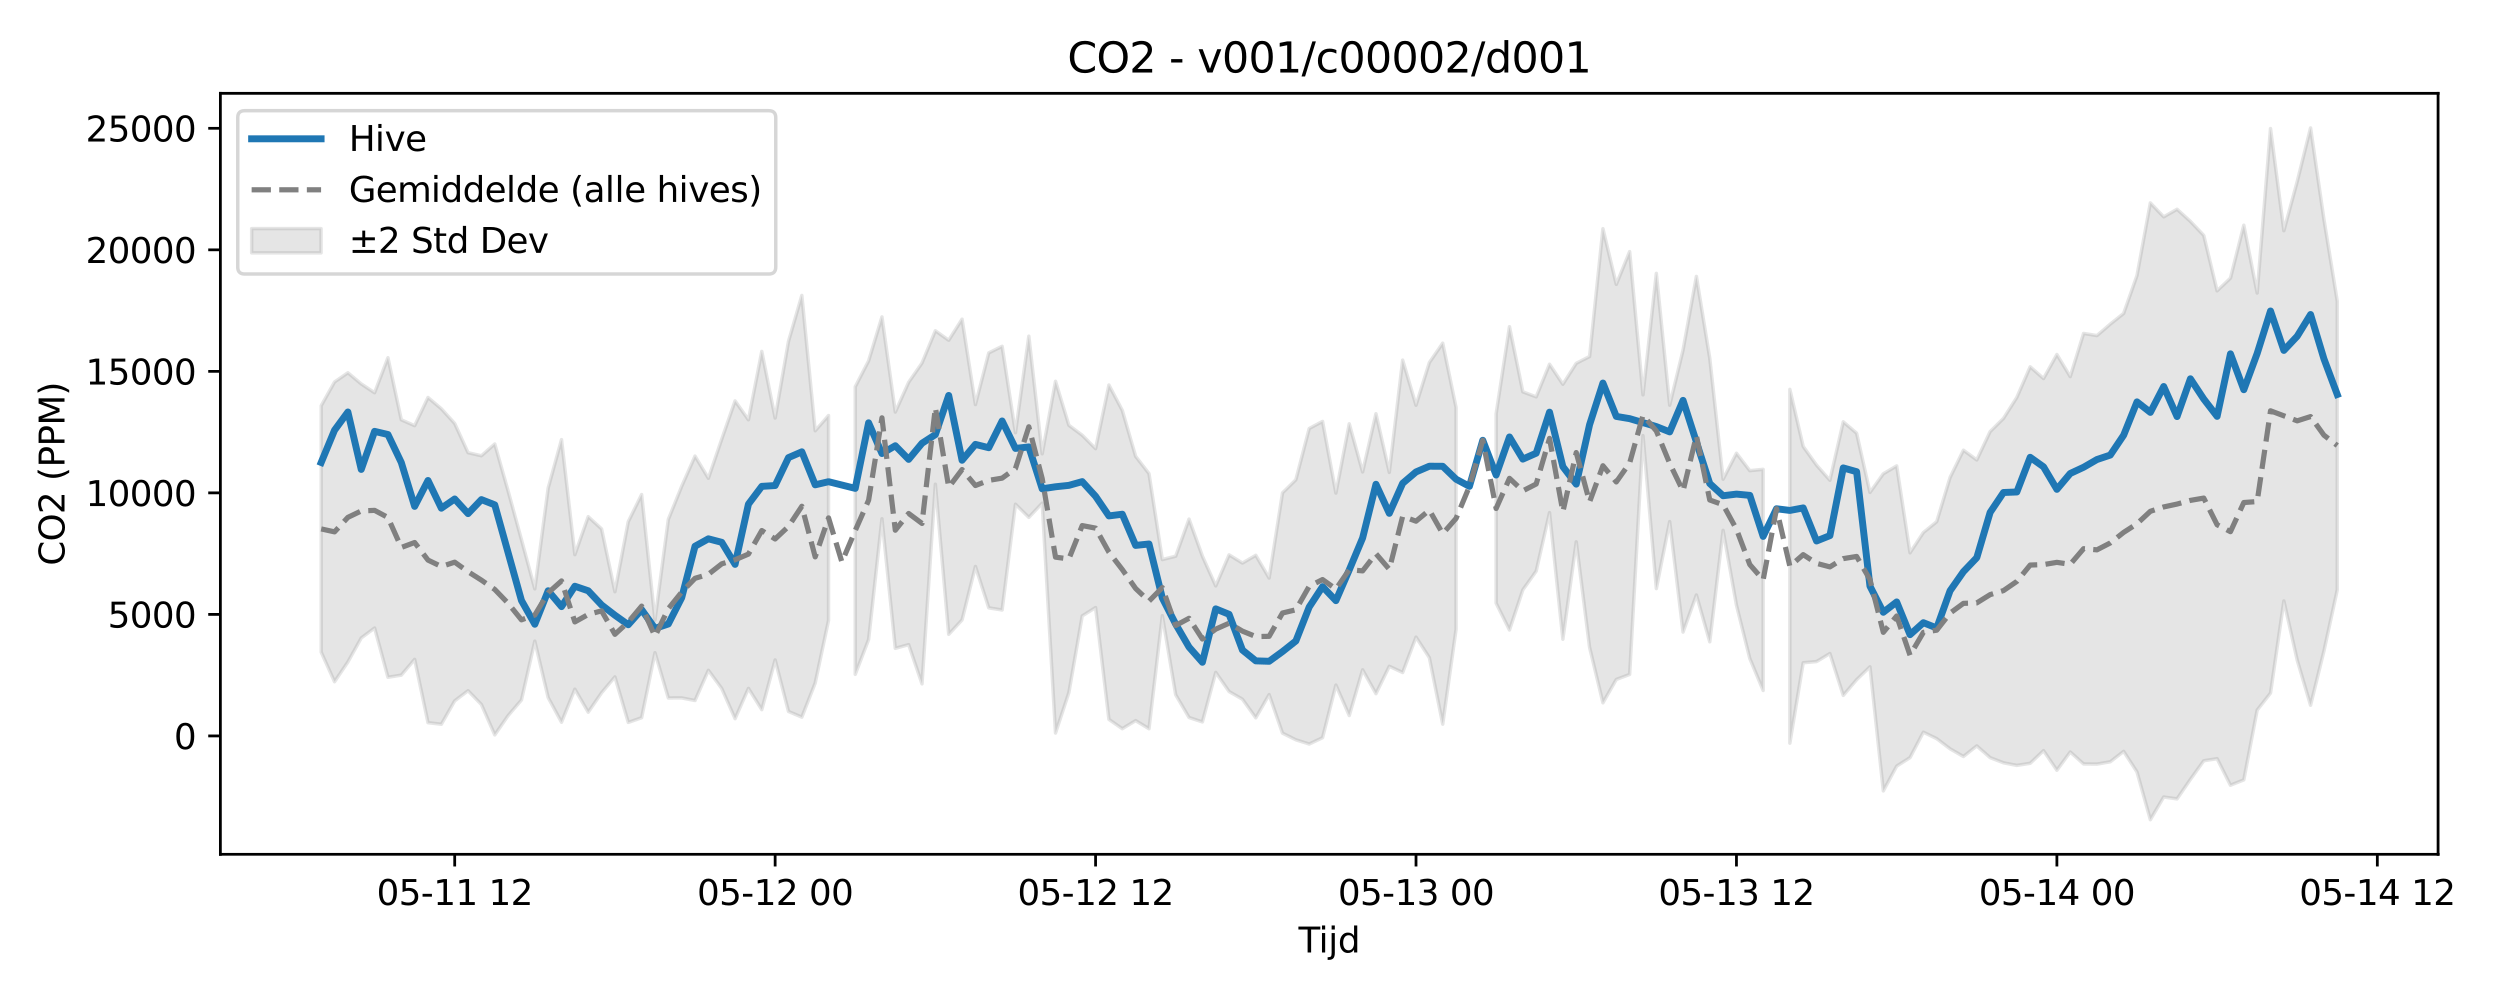 <?xml version="1.0" encoding="utf-8" standalone="no"?>
<!DOCTYPE svg PUBLIC "-//W3C//DTD SVG 1.1//EN"
  "http://www.w3.org/Graphics/SVG/1.1/DTD/svg11.dtd">
<svg xmlns:xlink="http://www.w3.org/1999/xlink" width="720pt" height="288pt" viewBox="0 0 720 288" xmlns="http://www.w3.org/2000/svg" version="1.1">
 <defs>
  <style type="text/css">*{stroke-linejoin: round; stroke-linecap: butt}</style>
 </defs>
 <g id="figure_1">
  <g id="patch_1">
   <path d="M 0 288 
L 720 288 
L 720 0 
L 0 0 
z
" style="fill: #ffffff"/>
  </g>
  <g id="axes_1">
   <g id="patch_2">
    <path d="M 63.47 246.04 
L 702.165 246.04 
L 702.165 26.88 
L 63.47 26.88 
z
" style="fill: #ffffff"/>
   </g>
   <g id="FillBetweenPolyCollection_1">
    <path d="M 92.502 116.843 
L 92.502 187.812 
L 96.347 196.347 
L 100.192 190.646 
L 104.037 183.74 
L 107.883 180.859 
L 111.728 195.051 
L 115.573 194.442 
L 119.418 189.892 
L 123.264 208.134 
L 127.109 208.587 
L 130.954 201.849 
L 134.799 198.923 
L 138.645 202.898 
L 142.49 211.654 
L 146.335 206.101 
L 150.18 201.604 
L 154.026 184.642 
L 157.871 200.905 
L 161.716 208.005 
L 165.561 198.488 
L 169.407 205.114 
L 173.252 199.525 
L 177.097 194.942 
L 180.942 208.059 
L 184.788 206.702 
L 188.633 187.975 
L 192.478 201.018 
L 196.323 201.006 
L 200.168 201.751 
L 204.014 193.047 
L 207.859 198.292 
L 211.704 206.983 
L 215.549 198.252 
L 219.395 204.39 
L 223.24 190.055 
L 227.085 204.903 
L 230.93 206.537 
L 234.776 196.711 
L 238.621 178.645 
L 238.621 119.666 
L 238.621 119.666 
L 234.776 124.053 
L 230.93 85.076 
L 227.085 98.322 
L 223.24 120.398 
L 219.395 101.202 
L 215.549 120.901 
L 211.704 115.458 
L 207.859 126.484 
L 204.014 137.748 
L 200.168 131.352 
L 196.323 140.072 
L 192.478 149.588 
L 188.633 178.579 
L 184.788 142.425 
L 180.942 150.24 
L 177.097 170.425 
L 173.252 152.323 
L 169.407 148.804 
L 165.561 159.736 
L 161.716 126.61 
L 157.871 140.56 
L 154.026 169.599 
L 150.18 155.424 
L 146.335 141.398 
L 142.49 127.863 
L 138.645 131.261 
L 134.799 130.371 
L 130.954 121.96 
L 127.109 117.724 
L 123.264 114.477 
L 119.418 122.591 
L 115.573 120.898 
L 111.728 103.024 
L 107.883 113.111 
L 104.037 110.572 
L 100.192 107.355 
L 96.347 110.007 
L 92.502 116.843 
z
" clip-path="url(#pfee2544f66)" style="fill: #808080; fill-opacity: 0.2; stroke: #808080; stroke-opacity: 0.2"/>
    <path d="M 246.311 111.386 
L 246.311 194.215 
L 250.157 184.194 
L 254.002 149.405 
L 257.847 186.723 
L 261.692 185.662 
L 265.538 196.951 
L 269.383 139.452 
L 273.228 182.69 
L 277.073 178.534 
L 280.919 163.139 
L 284.764 175.06 
L 288.609 175.681 
L 292.454 145.214 
L 296.3 149.011 
L 300.145 144.91 
L 303.99 211.115 
L 307.835 199.468 
L 311.681 177.387 
L 315.526 174.975 
L 319.371 207.187 
L 323.216 209.871 
L 327.062 207.544 
L 330.907 209.878 
L 334.752 177.311 
L 338.597 200.093 
L 342.443 206.643 
L 346.288 207.918 
L 350.133 193.65 
L 353.978 199.167 
L 357.824 201.378 
L 361.669 206.732 
L 365.514 200.038 
L 369.359 211.148 
L 373.205 213.066 
L 377.05 214.28 
L 380.895 212.459 
L 384.74 197.295 
L 388.586 206.074 
L 392.431 192.909 
L 396.276 199.78 
L 400.121 191.89 
L 403.967 193.687 
L 407.812 183.493 
L 411.657 189.409 
L 415.502 208.558 
L 419.348 181.249 
L 419.348 117.354 
L 419.348 117.354 
L 415.502 98.829 
L 411.657 104.417 
L 407.812 116.714 
L 403.967 103.707 
L 400.121 136.046 
L 396.276 119.151 
L 392.431 135.921 
L 388.586 122.053 
L 384.74 142.008 
L 380.895 121.362 
L 377.05 123.415 
L 373.205 138.172 
L 369.359 141.943 
L 365.514 166.484 
L 361.669 159.926 
L 357.824 162.154 
L 353.978 159.798 
L 350.133 168.74 
L 346.288 160.163 
L 342.443 149.497 
L 338.597 160.186 
L 334.752 161.151 
L 330.907 136.396 
L 327.062 131.425 
L 323.216 118.172 
L 319.371 110.887 
L 315.526 129.226 
L 311.681 125.348 
L 307.835 122.471 
L 303.99 109.803 
L 300.145 130.695 
L 296.3 96.819 
L 292.454 124.627 
L 288.609 99.731 
L 284.764 101.632 
L 280.919 116.526 
L 277.073 91.919 
L 273.228 97.986 
L 269.383 95.255 
L 265.538 104.547 
L 261.692 110.103 
L 257.847 118.676 
L 254.002 91.267 
L 250.157 103.934 
L 246.311 111.386 
z
" clip-path="url(#pfee2544f66)" style="fill: #808080; fill-opacity: 0.2; stroke: #808080; stroke-opacity: 0.2"/>
    <path d="M 430.883 119.176 
L 430.883 173.708 
L 434.729 181.444 
L 438.574 169.885 
L 442.419 164.497 
L 446.264 147.623 
L 450.109 184.11 
L 453.955 156.039 
L 457.8 186.437 
L 461.645 202.408 
L 465.49 195.687 
L 469.336 194.24 
L 473.181 125.445 
L 477.026 169.522 
L 480.871 150.211 
L 484.717 182.047 
L 488.562 171.352 
L 492.407 184.839 
L 496.252 152.749 
L 500.098 174.273 
L 503.943 189.638 
L 507.788 198.855 
L 507.788 135.163 
L 507.788 135.163 
L 503.943 135.552 
L 500.098 130.533 
L 496.252 138.012 
L 492.407 103.153 
L 488.562 79.606 
L 484.717 100.817 
L 480.871 116.69 
L 477.026 78.726 
L 473.181 113.725 
L 469.336 72.462 
L 465.49 81.914 
L 461.645 65.862 
L 457.8 102.67 
L 453.955 104.636 
L 450.109 110.671 
L 446.264 104.895 
L 442.419 114.295 
L 438.574 112.85 
L 434.729 94.081 
L 430.883 119.176 
z
" clip-path="url(#pfee2544f66)" style="fill: #808080; fill-opacity: 0.2; stroke: #808080; stroke-opacity: 0.2"/>
    <path d="M 515.479 112.135 
L 515.479 214.035 
L 519.324 190.876 
L 523.169 190.534 
L 527.014 188.211 
L 530.86 200.283 
L 534.705 195.757 
L 538.55 192.037 
L 542.395 227.784 
L 546.241 220.649 
L 550.086 218.195 
L 553.931 210.869 
L 557.776 212.738 
L 561.622 215.661 
L 565.467 217.875 
L 569.312 214.817 
L 573.157 218.201 
L 577.003 219.686 
L 580.848 220.438 
L 584.693 219.831 
L 588.538 216.184 
L 592.384 221.831 
L 596.229 216.572 
L 600.074 220.018 
L 603.919 220.061 
L 607.765 219.393 
L 611.61 216.393 
L 615.455 222.335 
L 619.3 236.078 
L 623.146 229.542 
L 626.991 230.081 
L 630.836 224.469 
L 634.681 219.105 
L 638.527 218.497 
L 642.372 226.147 
L 646.217 224.597 
L 650.062 204.508 
L 653.908 199.603 
L 657.753 173.07 
L 661.598 190.124 
L 665.443 203.115 
L 669.289 187.505 
L 673.134 169.89 
L 673.134 86.737 
L 673.134 86.737 
L 669.289 63.152 
L 665.443 36.842 
L 661.598 52.282 
L 657.753 66.45 
L 653.908 37.019 
L 650.062 84.395 
L 646.217 64.855 
L 642.372 80.1 
L 638.527 83.761 
L 634.681 67.794 
L 630.836 63.758 
L 626.991 60.26 
L 623.146 62.454 
L 619.3 58.435 
L 615.455 79.351 
L 611.61 90.262 
L 607.765 93.337 
L 603.919 96.649 
L 600.074 96.024 
L 596.229 108.472 
L 592.384 102.089 
L 588.538 109.018 
L 584.693 105.637 
L 580.848 114.455 
L 577.003 120.494 
L 573.157 124.302 
L 569.312 132.46 
L 565.467 129.655 
L 561.622 137.51 
L 557.776 150.244 
L 553.931 153.362 
L 550.086 159.213 
L 546.241 134.176 
L 542.395 136.438 
L 538.55 141.828 
L 534.705 124.758 
L 530.86 121.485 
L 527.014 138.318 
L 523.169 133.954 
L 519.324 128.596 
L 515.479 112.135 
z
" clip-path="url(#pfee2544f66)" style="fill: #808080; fill-opacity: 0.2; stroke: #808080; stroke-opacity: 0.2"/>
   </g>
   <g id="matplotlib.axis_1">
    <g id="xtick_1">
     <g id="line2d_1">
      <defs>
       <path id="m55b4c7601b" d="M 0 0 
L 0 3.5 
" style="stroke: #000000; stroke-width: 0.8"/>
      </defs>
      <g>
       <use xlink:href="#m55b4c7601b" x="130.954" y="246.04" style="stroke: #000000; stroke-width: 0.8"/>
      </g>
     </g>
     <g id="text_1">
      <!-- 05-11 12 -->
      <g transform="translate(108.474 260.638) scale(0.1 -0.1)">
       <defs>
        <path id="DejaVuSans-30" d="M 2034 4250 
Q 1547 4250 1301 3770 
Q 1056 3291 1056 2328 
Q 1056 1369 1301 889 
Q 1547 409 2034 409 
Q 2525 409 2770 889 
Q 3016 1369 3016 2328 
Q 3016 3291 2770 3770 
Q 2525 4250 2034 4250 
z
M 2034 4750 
Q 2819 4750 3233 4129 
Q 3647 3509 3647 2328 
Q 3647 1150 3233 529 
Q 2819 -91 2034 -91 
Q 1250 -91 836 529 
Q 422 1150 422 2328 
Q 422 3509 836 4129 
Q 1250 4750 2034 4750 
z
" transform="scale(0.016)"/>
        <path id="DejaVuSans-35" d="M 691 4666 
L 3169 4666 
L 3169 4134 
L 1269 4134 
L 1269 2991 
Q 1406 3038 1543 3061 
Q 1681 3084 1819 3084 
Q 2600 3084 3056 2656 
Q 3513 2228 3513 1497 
Q 3513 744 3044 326 
Q 2575 -91 1722 -91 
Q 1428 -91 1123 -41 
Q 819 9 494 109 
L 494 744 
Q 775 591 1075 516 
Q 1375 441 1709 441 
Q 2250 441 2565 725 
Q 2881 1009 2881 1497 
Q 2881 1984 2565 2268 
Q 2250 2553 1709 2553 
Q 1456 2553 1204 2497 
Q 953 2441 691 2322 
L 691 4666 
z
" transform="scale(0.016)"/>
        <path id="DejaVuSans-2d" d="M 313 2009 
L 1997 2009 
L 1997 1497 
L 313 1497 
L 313 2009 
z
" transform="scale(0.016)"/>
        <path id="DejaVuSans-31" d="M 794 531 
L 1825 531 
L 1825 4091 
L 703 3866 
L 703 4441 
L 1819 4666 
L 2450 4666 
L 2450 531 
L 3481 531 
L 3481 0 
L 794 0 
L 794 531 
z
" transform="scale(0.016)"/>
        <path id="DejaVuSans-20" transform="scale(0.016)"/>
        <path id="DejaVuSans-32" d="M 1228 531 
L 3431 531 
L 3431 0 
L 469 0 
L 469 531 
Q 828 903 1448 1529 
Q 2069 2156 2228 2338 
Q 2531 2678 2651 2914 
Q 2772 3150 2772 3378 
Q 2772 3750 2511 3984 
Q 2250 4219 1831 4219 
Q 1534 4219 1204 4116 
Q 875 4013 500 3803 
L 500 4441 
Q 881 4594 1212 4672 
Q 1544 4750 1819 4750 
Q 2544 4750 2975 4387 
Q 3406 4025 3406 3419 
Q 3406 3131 3298 2873 
Q 3191 2616 2906 2266 
Q 2828 2175 2409 1742 
Q 1991 1309 1228 531 
z
" transform="scale(0.016)"/>
       </defs>
       <use xlink:href="#DejaVuSans-30"/>
       <use xlink:href="#DejaVuSans-35" transform="translate(63.623 0)"/>
       <use xlink:href="#DejaVuSans-2d" transform="translate(127.246 0)"/>
       <use xlink:href="#DejaVuSans-31" transform="translate(163.33 0)"/>
       <use xlink:href="#DejaVuSans-31" transform="translate(226.953 0)"/>
       <use xlink:href="#DejaVuSans-20" transform="translate(290.576 0)"/>
       <use xlink:href="#DejaVuSans-31" transform="translate(322.363 0)"/>
       <use xlink:href="#DejaVuSans-32" transform="translate(385.986 0)"/>
      </g>
     </g>
    </g>
    <g id="xtick_2">
     <g id="line2d_2">
      <g>
       <use xlink:href="#m55b4c7601b" x="223.24" y="246.04" style="stroke: #000000; stroke-width: 0.8"/>
      </g>
     </g>
     <g id="text_2">
      <!-- 05-12 00 -->
      <g transform="translate(200.76 260.638) scale(0.1 -0.1)">
       <use xlink:href="#DejaVuSans-30"/>
       <use xlink:href="#DejaVuSans-35" transform="translate(63.623 0)"/>
       <use xlink:href="#DejaVuSans-2d" transform="translate(127.246 0)"/>
       <use xlink:href="#DejaVuSans-31" transform="translate(163.33 0)"/>
       <use xlink:href="#DejaVuSans-32" transform="translate(226.953 0)"/>
       <use xlink:href="#DejaVuSans-20" transform="translate(290.576 0)"/>
       <use xlink:href="#DejaVuSans-30" transform="translate(322.363 0)"/>
       <use xlink:href="#DejaVuSans-30" transform="translate(385.986 0)"/>
      </g>
     </g>
    </g>
    <g id="xtick_3">
     <g id="line2d_3">
      <g>
       <use xlink:href="#m55b4c7601b" x="315.526" y="246.04" style="stroke: #000000; stroke-width: 0.8"/>
      </g>
     </g>
     <g id="text_3">
      <!-- 05-12 12 -->
      <g transform="translate(293.045 260.638) scale(0.1 -0.1)">
       <use xlink:href="#DejaVuSans-30"/>
       <use xlink:href="#DejaVuSans-35" transform="translate(63.623 0)"/>
       <use xlink:href="#DejaVuSans-2d" transform="translate(127.246 0)"/>
       <use xlink:href="#DejaVuSans-31" transform="translate(163.33 0)"/>
       <use xlink:href="#DejaVuSans-32" transform="translate(226.953 0)"/>
       <use xlink:href="#DejaVuSans-20" transform="translate(290.576 0)"/>
       <use xlink:href="#DejaVuSans-31" transform="translate(322.363 0)"/>
       <use xlink:href="#DejaVuSans-32" transform="translate(385.986 0)"/>
      </g>
     </g>
    </g>
    <g id="xtick_4">
     <g id="line2d_4">
      <g>
       <use xlink:href="#m55b4c7601b" x="407.812" y="246.04" style="stroke: #000000; stroke-width: 0.8"/>
      </g>
     </g>
     <g id="text_4">
      <!-- 05-13 00 -->
      <g transform="translate(385.331 260.638) scale(0.1 -0.1)">
       <defs>
        <path id="DejaVuSans-33" d="M 2597 2516 
Q 3050 2419 3304 2112 
Q 3559 1806 3559 1356 
Q 3559 666 3084 287 
Q 2609 -91 1734 -91 
Q 1441 -91 1130 -33 
Q 819 25 488 141 
L 488 750 
Q 750 597 1062 519 
Q 1375 441 1716 441 
Q 2309 441 2620 675 
Q 2931 909 2931 1356 
Q 2931 1769 2642 2001 
Q 2353 2234 1838 2234 
L 1294 2234 
L 1294 2753 
L 1863 2753 
Q 2328 2753 2575 2939 
Q 2822 3125 2822 3475 
Q 2822 3834 2567 4026 
Q 2313 4219 1838 4219 
Q 1578 4219 1281 4162 
Q 984 4106 628 3988 
L 628 4550 
Q 988 4650 1302 4700 
Q 1616 4750 1894 4750 
Q 2613 4750 3031 4423 
Q 3450 4097 3450 3541 
Q 3450 3153 3228 2886 
Q 3006 2619 2597 2516 
z
" transform="scale(0.016)"/>
       </defs>
       <use xlink:href="#DejaVuSans-30"/>
       <use xlink:href="#DejaVuSans-35" transform="translate(63.623 0)"/>
       <use xlink:href="#DejaVuSans-2d" transform="translate(127.246 0)"/>
       <use xlink:href="#DejaVuSans-31" transform="translate(163.33 0)"/>
       <use xlink:href="#DejaVuSans-33" transform="translate(226.953 0)"/>
       <use xlink:href="#DejaVuSans-20" transform="translate(290.576 0)"/>
       <use xlink:href="#DejaVuSans-30" transform="translate(322.363 0)"/>
       <use xlink:href="#DejaVuSans-30" transform="translate(385.986 0)"/>
      </g>
     </g>
    </g>
    <g id="xtick_5">
     <g id="line2d_5">
      <g>
       <use xlink:href="#m55b4c7601b" x="500.098" y="246.04" style="stroke: #000000; stroke-width: 0.8"/>
      </g>
     </g>
     <g id="text_5">
      <!-- 05-13 12 -->
      <g transform="translate(477.617 260.638) scale(0.1 -0.1)">
       <use xlink:href="#DejaVuSans-30"/>
       <use xlink:href="#DejaVuSans-35" transform="translate(63.623 0)"/>
       <use xlink:href="#DejaVuSans-2d" transform="translate(127.246 0)"/>
       <use xlink:href="#DejaVuSans-31" transform="translate(163.33 0)"/>
       <use xlink:href="#DejaVuSans-33" transform="translate(226.953 0)"/>
       <use xlink:href="#DejaVuSans-20" transform="translate(290.576 0)"/>
       <use xlink:href="#DejaVuSans-31" transform="translate(322.363 0)"/>
       <use xlink:href="#DejaVuSans-32" transform="translate(385.986 0)"/>
      </g>
     </g>
    </g>
    <g id="xtick_6">
     <g id="line2d_6">
      <g>
       <use xlink:href="#m55b4c7601b" x="592.384" y="246.04" style="stroke: #000000; stroke-width: 0.8"/>
      </g>
     </g>
     <g id="text_6">
      <!-- 05-14 00 -->
      <g transform="translate(569.903 260.638) scale(0.1 -0.1)">
       <defs>
        <path id="DejaVuSans-34" d="M 2419 4116 
L 825 1625 
L 2419 1625 
L 2419 4116 
z
M 2253 4666 
L 3047 4666 
L 3047 1625 
L 3713 1625 
L 3713 1100 
L 3047 1100 
L 3047 0 
L 2419 0 
L 2419 1100 
L 313 1100 
L 313 1709 
L 2253 4666 
z
" transform="scale(0.016)"/>
       </defs>
       <use xlink:href="#DejaVuSans-30"/>
       <use xlink:href="#DejaVuSans-35" transform="translate(63.623 0)"/>
       <use xlink:href="#DejaVuSans-2d" transform="translate(127.246 0)"/>
       <use xlink:href="#DejaVuSans-31" transform="translate(163.33 0)"/>
       <use xlink:href="#DejaVuSans-34" transform="translate(226.953 0)"/>
       <use xlink:href="#DejaVuSans-20" transform="translate(290.576 0)"/>
       <use xlink:href="#DejaVuSans-30" transform="translate(322.363 0)"/>
       <use xlink:href="#DejaVuSans-30" transform="translate(385.986 0)"/>
      </g>
     </g>
    </g>
    <g id="xtick_7">
     <g id="line2d_7">
      <g>
       <use xlink:href="#m55b4c7601b" x="684.67" y="246.04" style="stroke: #000000; stroke-width: 0.8"/>
      </g>
     </g>
     <g id="text_7">
      <!-- 05-14 12 -->
      <g transform="translate(662.189 260.638) scale(0.1 -0.1)">
       <use xlink:href="#DejaVuSans-30"/>
       <use xlink:href="#DejaVuSans-35" transform="translate(63.623 0)"/>
       <use xlink:href="#DejaVuSans-2d" transform="translate(127.246 0)"/>
       <use xlink:href="#DejaVuSans-31" transform="translate(163.33 0)"/>
       <use xlink:href="#DejaVuSans-34" transform="translate(226.953 0)"/>
       <use xlink:href="#DejaVuSans-20" transform="translate(290.576 0)"/>
       <use xlink:href="#DejaVuSans-31" transform="translate(322.363 0)"/>
       <use xlink:href="#DejaVuSans-32" transform="translate(385.986 0)"/>
      </g>
     </g>
    </g>
    <g id="text_8">
     <!-- Tijd -->
     <g transform="translate(373.968 274.317) scale(0.1 -0.1)">
      <defs>
       <path id="DejaVuSans-54" d="M -19 4666 
L 3928 4666 
L 3928 4134 
L 2272 4134 
L 2272 0 
L 1638 0 
L 1638 4134 
L -19 4134 
L -19 4666 
z
" transform="scale(0.016)"/>
       <path id="DejaVuSans-69" d="M 603 3500 
L 1178 3500 
L 1178 0 
L 603 0 
L 603 3500 
z
M 603 4863 
L 1178 4863 
L 1178 4134 
L 603 4134 
L 603 4863 
z
" transform="scale(0.016)"/>
       <path id="DejaVuSans-6a" d="M 603 3500 
L 1178 3500 
L 1178 -63 
Q 1178 -731 923 -1031 
Q 669 -1331 103 -1331 
L -116 -1331 
L -116 -844 
L 38 -844 
Q 366 -844 484 -692 
Q 603 -541 603 -63 
L 603 3500 
z
M 603 4863 
L 1178 4863 
L 1178 4134 
L 603 4134 
L 603 4863 
z
" transform="scale(0.016)"/>
       <path id="DejaVuSans-64" d="M 2906 2969 
L 2906 4863 
L 3481 4863 
L 3481 0 
L 2906 0 
L 2906 525 
Q 2725 213 2448 61 
Q 2172 -91 1784 -91 
Q 1150 -91 751 415 
Q 353 922 353 1747 
Q 353 2572 751 3078 
Q 1150 3584 1784 3584 
Q 2172 3584 2448 3432 
Q 2725 3281 2906 2969 
z
M 947 1747 
Q 947 1113 1208 752 
Q 1469 391 1925 391 
Q 2381 391 2643 752 
Q 2906 1113 2906 1747 
Q 2906 2381 2643 2742 
Q 2381 3103 1925 3103 
Q 1469 3103 1208 2742 
Q 947 2381 947 1747 
z
" transform="scale(0.016)"/>
      </defs>
      <use xlink:href="#DejaVuSans-54"/>
      <use xlink:href="#DejaVuSans-69" transform="translate(57.959 0)"/>
      <use xlink:href="#DejaVuSans-6a" transform="translate(85.742 0)"/>
      <use xlink:href="#DejaVuSans-64" transform="translate(113.525 0)"/>
     </g>
    </g>
   </g>
   <g id="matplotlib.axis_2">
    <g id="ytick_1">
     <g id="line2d_8">
      <defs>
       <path id="mdbf4ba29d0" d="M 0 0 
L -3.5 0 
" style="stroke: #000000; stroke-width: 0.8"/>
      </defs>
      <g>
       <use xlink:href="#mdbf4ba29d0" x="63.47" y="211.947" style="stroke: #000000; stroke-width: 0.8"/>
      </g>
     </g>
     <g id="text_9">
      <!-- 0 -->
      <g transform="translate(50.108 215.746) scale(0.1 -0.1)">
       <use xlink:href="#DejaVuSans-30"/>
      </g>
     </g>
    </g>
    <g id="ytick_2">
     <g id="line2d_9">
      <g>
       <use xlink:href="#mdbf4ba29d0" x="63.47" y="176.948" style="stroke: #000000; stroke-width: 0.8"/>
      </g>
     </g>
     <g id="text_10">
      <!-- 5000 -->
      <g transform="translate(31.02 180.747) scale(0.1 -0.1)">
       <use xlink:href="#DejaVuSans-35"/>
       <use xlink:href="#DejaVuSans-30" transform="translate(63.623 0)"/>
       <use xlink:href="#DejaVuSans-30" transform="translate(127.246 0)"/>
       <use xlink:href="#DejaVuSans-30" transform="translate(190.869 0)"/>
      </g>
     </g>
    </g>
    <g id="ytick_3">
     <g id="line2d_10">
      <g>
       <use xlink:href="#mdbf4ba29d0" x="63.47" y="141.949" style="stroke: #000000; stroke-width: 0.8"/>
      </g>
     </g>
     <g id="text_11">
      <!-- 10000 -->
      <g transform="translate(24.657 145.749) scale(0.1 -0.1)">
       <use xlink:href="#DejaVuSans-31"/>
       <use xlink:href="#DejaVuSans-30" transform="translate(63.623 0)"/>
       <use xlink:href="#DejaVuSans-30" transform="translate(127.246 0)"/>
       <use xlink:href="#DejaVuSans-30" transform="translate(190.869 0)"/>
       <use xlink:href="#DejaVuSans-30" transform="translate(254.492 0)"/>
      </g>
     </g>
    </g>
    <g id="ytick_4">
     <g id="line2d_11">
      <g>
       <use xlink:href="#mdbf4ba29d0" x="63.47" y="106.951" style="stroke: #000000; stroke-width: 0.8"/>
      </g>
     </g>
     <g id="text_12">
      <!-- 15000 -->
      <g transform="translate(24.657 110.75) scale(0.1 -0.1)">
       <use xlink:href="#DejaVuSans-31"/>
       <use xlink:href="#DejaVuSans-35" transform="translate(63.623 0)"/>
       <use xlink:href="#DejaVuSans-30" transform="translate(127.246 0)"/>
       <use xlink:href="#DejaVuSans-30" transform="translate(190.869 0)"/>
       <use xlink:href="#DejaVuSans-30" transform="translate(254.492 0)"/>
      </g>
     </g>
    </g>
    <g id="ytick_5">
     <g id="line2d_12">
      <g>
       <use xlink:href="#mdbf4ba29d0" x="63.47" y="71.952" style="stroke: #000000; stroke-width: 0.8"/>
      </g>
     </g>
     <g id="text_13">
      <!-- 20000 -->
      <g transform="translate(24.657 75.751) scale(0.1 -0.1)">
       <use xlink:href="#DejaVuSans-32"/>
       <use xlink:href="#DejaVuSans-30" transform="translate(63.623 0)"/>
       <use xlink:href="#DejaVuSans-30" transform="translate(127.246 0)"/>
       <use xlink:href="#DejaVuSans-30" transform="translate(190.869 0)"/>
       <use xlink:href="#DejaVuSans-30" transform="translate(254.492 0)"/>
      </g>
     </g>
    </g>
    <g id="ytick_6">
     <g id="line2d_13">
      <g>
       <use xlink:href="#mdbf4ba29d0" x="63.47" y="36.953" style="stroke: #000000; stroke-width: 0.8"/>
      </g>
     </g>
     <g id="text_14">
      <!-- 25000 -->
      <g transform="translate(24.657 40.752) scale(0.1 -0.1)">
       <use xlink:href="#DejaVuSans-32"/>
       <use xlink:href="#DejaVuSans-35" transform="translate(63.623 0)"/>
       <use xlink:href="#DejaVuSans-30" transform="translate(127.246 0)"/>
       <use xlink:href="#DejaVuSans-30" transform="translate(190.869 0)"/>
       <use xlink:href="#DejaVuSans-30" transform="translate(254.492 0)"/>
      </g>
     </g>
    </g>
    <g id="text_15">
     <!-- CO2 (PPM) -->
     <g transform="translate(18.578 162.903) rotate(-90) scale(0.1 -0.1)">
      <defs>
       <path id="DejaVuSans-43" d="M 4122 4306 
L 4122 3641 
Q 3803 3938 3442 4084 
Q 3081 4231 2675 4231 
Q 1875 4231 1450 3742 
Q 1025 3253 1025 2328 
Q 1025 1406 1450 917 
Q 1875 428 2675 428 
Q 3081 428 3442 575 
Q 3803 722 4122 1019 
L 4122 359 
Q 3791 134 3420 21 
Q 3050 -91 2638 -91 
Q 1578 -91 968 557 
Q 359 1206 359 2328 
Q 359 3453 968 4101 
Q 1578 4750 2638 4750 
Q 3056 4750 3426 4639 
Q 3797 4528 4122 4306 
z
" transform="scale(0.016)"/>
       <path id="DejaVuSans-4f" d="M 2522 4238 
Q 1834 4238 1429 3725 
Q 1025 3213 1025 2328 
Q 1025 1447 1429 934 
Q 1834 422 2522 422 
Q 3209 422 3611 934 
Q 4013 1447 4013 2328 
Q 4013 3213 3611 3725 
Q 3209 4238 2522 4238 
z
M 2522 4750 
Q 3503 4750 4090 4092 
Q 4678 3434 4678 2328 
Q 4678 1225 4090 567 
Q 3503 -91 2522 -91 
Q 1538 -91 948 565 
Q 359 1222 359 2328 
Q 359 3434 948 4092 
Q 1538 4750 2522 4750 
z
" transform="scale(0.016)"/>
       <path id="DejaVuSans-28" d="M 1984 4856 
Q 1566 4138 1362 3434 
Q 1159 2731 1159 2009 
Q 1159 1288 1364 580 
Q 1569 -128 1984 -844 
L 1484 -844 
Q 1016 -109 783 600 
Q 550 1309 550 2009 
Q 550 2706 781 3412 
Q 1013 4119 1484 4856 
L 1984 4856 
z
" transform="scale(0.016)"/>
       <path id="DejaVuSans-50" d="M 1259 4147 
L 1259 2394 
L 2053 2394 
Q 2494 2394 2734 2622 
Q 2975 2850 2975 3272 
Q 2975 3691 2734 3919 
Q 2494 4147 2053 4147 
L 1259 4147 
z
M 628 4666 
L 2053 4666 
Q 2838 4666 3239 4311 
Q 3641 3956 3641 3272 
Q 3641 2581 3239 2228 
Q 2838 1875 2053 1875 
L 1259 1875 
L 1259 0 
L 628 0 
L 628 4666 
z
" transform="scale(0.016)"/>
       <path id="DejaVuSans-4d" d="M 628 4666 
L 1569 4666 
L 2759 1491 
L 3956 4666 
L 4897 4666 
L 4897 0 
L 4281 0 
L 4281 4097 
L 3078 897 
L 2444 897 
L 1241 4097 
L 1241 0 
L 628 0 
L 628 4666 
z
" transform="scale(0.016)"/>
       <path id="DejaVuSans-29" d="M 513 4856 
L 1013 4856 
Q 1481 4119 1714 3412 
Q 1947 2706 1947 2009 
Q 1947 1309 1714 600 
Q 1481 -109 1013 -844 
L 513 -844 
Q 928 -128 1133 580 
Q 1338 1288 1338 2009 
Q 1338 2731 1133 3434 
Q 928 4138 513 4856 
z
" transform="scale(0.016)"/>
      </defs>
      <use xlink:href="#DejaVuSans-43"/>
      <use xlink:href="#DejaVuSans-4f" transform="translate(69.824 0)"/>
      <use xlink:href="#DejaVuSans-32" transform="translate(148.535 0)"/>
      <use xlink:href="#DejaVuSans-20" transform="translate(212.158 0)"/>
      <use xlink:href="#DejaVuSans-28" transform="translate(243.945 0)"/>
      <use xlink:href="#DejaVuSans-50" transform="translate(282.959 0)"/>
      <use xlink:href="#DejaVuSans-50" transform="translate(343.262 0)"/>
      <use xlink:href="#DejaVuSans-4d" transform="translate(403.564 0)"/>
      <use xlink:href="#DejaVuSans-29" transform="translate(489.844 0)"/>
     </g>
    </g>
   </g>
   <g id="line2d_14">
    <path d="M 92.502 133.193 
L 96.347 123.9 
L 100.192 118.659 
L 104.037 135.191 
L 107.883 124.233 
L 111.728 125.141 
L 115.573 133.207 
L 119.418 145.834 
L 123.264 138.384 
L 127.109 146.363 
L 130.954 143.706 
L 134.799 147.917 
L 138.645 143.888 
L 142.49 145.398 
L 150.18 172.942 
L 154.026 179.78 
L 157.871 170.142 
L 161.716 174.704 
L 165.561 168.839 
L 169.407 170.144 
L 173.252 174.23 
L 177.097 177.184 
L 180.942 179.921 
L 184.788 175.581 
L 188.633 180.982 
L 192.478 179.706 
L 196.323 172.151 
L 200.168 157.314 
L 204.014 155.179 
L 207.859 156.187 
L 211.704 162.536 
L 215.549 145.193 
L 219.395 140.073 
L 223.24 139.833 
L 227.085 131.797 
L 230.93 130.124 
L 234.776 139.628 
L 238.621 138.729 
L 246.311 140.651 
L 250.157 121.769 
L 254.002 130.613 
L 257.847 128.374 
L 261.692 132.299 
L 265.538 127.659 
L 269.383 125.166 
L 273.228 113.894 
L 277.073 132.551 
L 280.919 127.988 
L 284.764 128.94 
L 288.609 121.244 
L 292.454 129.147 
L 296.3 128.713 
L 300.145 140.771 
L 303.99 140.19 
L 307.835 139.786 
L 311.681 138.705 
L 315.526 142.929 
L 319.371 148.582 
L 323.216 148.095 
L 327.062 157.076 
L 330.907 156.668 
L 334.752 172.223 
L 338.597 179.752 
L 342.443 186.363 
L 346.288 190.731 
L 350.133 175.356 
L 353.978 176.925 
L 357.824 187.219 
L 361.669 190.329 
L 365.514 190.451 
L 369.359 187.655 
L 373.205 184.606 
L 377.05 174.82 
L 380.895 168.952 
L 384.74 172.984 
L 388.586 164.125 
L 392.431 154.943 
L 396.276 139.478 
L 400.121 147.838 
L 403.967 139.187 
L 407.812 135.918 
L 411.657 134.268 
L 415.502 134.296 
L 419.348 138.006 
L 423.193 140.073 
L 427.038 126.811 
L 430.883 136.802 
L 434.729 125.85 
L 438.574 132.223 
L 442.419 130.521 
L 446.264 118.705 
L 450.109 134.408 
L 453.955 139.425 
L 457.8 122.308 
L 461.645 110.324 
L 465.49 119.926 
L 469.336 120.572 
L 477.026 122.856 
L 480.871 124.385 
L 484.717 115.311 
L 492.407 139.252 
L 496.252 142.775 
L 500.098 142.304 
L 503.943 142.663 
L 507.788 154.481 
L 511.633 146.523 
L 515.479 147.003 
L 519.324 146.282 
L 523.169 155.802 
L 527.014 154.255 
L 530.86 134.761 
L 534.705 135.849 
L 538.55 168.814 
L 542.395 176.332 
L 546.241 173.361 
L 550.086 182.784 
L 553.931 179.337 
L 557.776 180.861 
L 561.622 170.133 
L 565.467 164.643 
L 569.312 160.608 
L 573.157 147.575 
L 577.003 141.84 
L 580.848 141.688 
L 584.693 131.706 
L 588.538 134.448 
L 592.384 140.927 
L 596.229 136.359 
L 600.074 134.574 
L 603.919 132.348 
L 607.765 131.058 
L 611.61 125.332 
L 615.455 115.742 
L 619.3 118.763 
L 623.146 111.318 
L 626.991 119.968 
L 630.836 109.095 
L 634.681 114.921 
L 638.527 119.909 
L 642.372 101.906 
L 646.217 112.233 
L 650.062 101.802 
L 653.908 89.57 
L 657.753 100.912 
L 661.598 96.836 
L 665.443 90.585 
L 669.289 103.346 
L 673.134 113.614 
L 673.134 113.614 
" clip-path="url(#pfee2544f66)" style="fill: none; stroke: #1f77b4; stroke-width: 2; stroke-linecap: square"/>
   </g>
   <g id="line2d_15">
    <path d="M 92.502 152.328 
L 96.347 153.177 
L 100.192 149 
L 104.037 147.156 
L 107.883 146.985 
L 111.728 149.037 
L 115.573 157.67 
L 119.418 156.242 
L 123.264 161.305 
L 127.109 163.155 
L 130.954 161.905 
L 134.799 164.647 
L 138.645 167.08 
L 142.49 169.759 
L 146.335 173.749 
L 150.18 178.514 
L 154.026 177.12 
L 157.871 170.733 
L 161.716 167.307 
L 165.561 179.112 
L 169.407 176.959 
L 173.252 175.924 
L 177.097 182.683 
L 180.942 179.15 
L 184.788 174.564 
L 188.633 183.277 
L 192.478 175.303 
L 196.323 170.539 
L 200.168 166.552 
L 204.014 165.397 
L 207.859 162.388 
L 211.704 161.22 
L 215.549 159.577 
L 219.395 152.796 
L 223.24 155.227 
L 227.085 151.613 
L 230.93 145.806 
L 234.776 160.382 
L 238.621 149.156 
L 242.466 161.864 
L 246.311 152.801 
L 250.157 144.064 
L 254.002 120.336 
L 257.847 152.7 
L 261.692 147.882 
L 265.538 150.749 
L 269.383 117.353 
L 273.228 140.338 
L 277.073 135.227 
L 280.919 139.833 
L 284.764 138.346 
L 288.609 137.706 
L 292.454 134.92 
L 296.3 122.915 
L 300.145 137.802 
L 303.99 160.459 
L 307.835 160.969 
L 311.681 151.368 
L 315.526 152.1 
L 319.371 159.037 
L 323.216 164.022 
L 327.062 169.485 
L 330.907 173.137 
L 334.752 169.231 
L 338.597 180.14 
L 342.443 178.07 
L 346.288 184.04 
L 350.133 181.195 
L 353.978 179.482 
L 357.824 181.766 
L 361.669 183.329 
L 365.514 183.261 
L 369.359 176.546 
L 373.205 175.619 
L 377.05 168.848 
L 380.895 166.911 
L 384.74 169.652 
L 388.586 164.064 
L 392.431 164.415 
L 396.276 159.466 
L 400.121 163.968 
L 403.967 148.697 
L 407.812 150.103 
L 411.657 146.913 
L 415.502 153.694 
L 419.348 149.301 
L 423.193 140.073 
L 427.038 126.811 
L 430.883 146.442 
L 434.729 137.763 
L 438.574 141.367 
L 442.419 139.396 
L 446.264 126.259 
L 450.109 147.391 
L 453.955 130.338 
L 457.8 144.553 
L 461.645 134.135 
L 465.49 138.801 
L 469.336 133.351 
L 473.181 119.585 
L 477.026 124.124 
L 480.871 133.451 
L 484.717 141.432 
L 488.562 125.479 
L 492.407 143.996 
L 496.252 145.38 
L 500.098 152.403 
L 503.943 162.595 
L 507.788 167.009 
L 511.633 146.523 
L 515.479 163.085 
L 519.324 159.736 
L 523.169 162.244 
L 527.014 163.265 
L 530.86 160.884 
L 534.705 160.257 
L 538.55 166.932 
L 542.395 182.111 
L 546.241 177.412 
L 550.086 188.704 
L 553.931 182.116 
L 557.776 181.491 
L 561.622 176.586 
L 565.467 173.765 
L 569.312 173.638 
L 573.157 171.252 
L 577.003 170.09 
L 580.848 167.446 
L 584.693 162.734 
L 588.538 162.601 
L 592.384 161.96 
L 596.229 162.522 
L 600.074 158.021 
L 603.919 158.355 
L 607.765 156.365 
L 611.61 153.327 
L 615.455 150.843 
L 619.3 147.257 
L 623.146 145.998 
L 626.991 145.171 
L 630.836 144.113 
L 634.681 143.449 
L 638.527 151.129 
L 642.372 153.124 
L 646.217 144.726 
L 650.062 144.452 
L 653.908 118.311 
L 661.598 121.203 
L 665.443 119.978 
L 669.289 125.328 
L 673.134 128.314 
L 673.134 128.314 
" clip-path="url(#pfee2544f66)" style="fill: none; stroke-dasharray: 5.55,2.4; stroke-dashoffset: 0; stroke: #808080; stroke-width: 1.5"/>
   </g>
   <g id="patch_3">
    <path d="M 63.47 246.04 
L 63.47 26.88 
" style="fill: none; stroke: #000000; stroke-width: 0.8; stroke-linejoin: miter; stroke-linecap: square"/>
   </g>
   <g id="patch_4">
    <path d="M 702.165 246.04 
L 702.165 26.88 
" style="fill: none; stroke: #000000; stroke-width: 0.8; stroke-linejoin: miter; stroke-linecap: square"/>
   </g>
   <g id="patch_5">
    <path d="M 63.47 246.04 
L 702.165 246.04 
" style="fill: none; stroke: #000000; stroke-width: 0.8; stroke-linejoin: miter; stroke-linecap: square"/>
   </g>
   <g id="patch_6">
    <path d="M 63.47 26.88 
L 702.165 26.88 
" style="fill: none; stroke: #000000; stroke-width: 0.8; stroke-linejoin: miter; stroke-linecap: square"/>
   </g>
   <g id="text_16">
    <!-- CO2 - v001/c00002/d001 -->
    <g transform="translate(307.415 20.88) scale(0.12 -0.12)">
     <defs>
      <path id="DejaVuSans-76" d="M 191 3500 
L 800 3500 
L 1894 563 
L 2988 3500 
L 3597 3500 
L 2284 0 
L 1503 0 
L 191 3500 
z
" transform="scale(0.016)"/>
      <path id="DejaVuSans-2f" d="M 1625 4666 
L 2156 4666 
L 531 -594 
L 0 -594 
L 1625 4666 
z
" transform="scale(0.016)"/>
      <path id="DejaVuSans-63" d="M 3122 3366 
L 3122 2828 
Q 2878 2963 2633 3030 
Q 2388 3097 2138 3097 
Q 1578 3097 1268 2742 
Q 959 2388 959 1747 
Q 959 1106 1268 751 
Q 1578 397 2138 397 
Q 2388 397 2633 464 
Q 2878 531 3122 666 
L 3122 134 
Q 2881 22 2623 -34 
Q 2366 -91 2075 -91 
Q 1284 -91 818 406 
Q 353 903 353 1747 
Q 353 2603 823 3093 
Q 1294 3584 2113 3584 
Q 2378 3584 2631 3529 
Q 2884 3475 3122 3366 
z
" transform="scale(0.016)"/>
     </defs>
     <use xlink:href="#DejaVuSans-43"/>
     <use xlink:href="#DejaVuSans-4f" transform="translate(69.824 0)"/>
     <use xlink:href="#DejaVuSans-32" transform="translate(148.535 0)"/>
     <use xlink:href="#DejaVuSans-20" transform="translate(212.158 0)"/>
     <use xlink:href="#DejaVuSans-2d" transform="translate(243.945 0)"/>
     <use xlink:href="#DejaVuSans-20" transform="translate(280.029 0)"/>
     <use xlink:href="#DejaVuSans-76" transform="translate(311.816 0)"/>
     <use xlink:href="#DejaVuSans-30" transform="translate(370.996 0)"/>
     <use xlink:href="#DejaVuSans-30" transform="translate(434.619 0)"/>
     <use xlink:href="#DejaVuSans-31" transform="translate(498.242 0)"/>
     <use xlink:href="#DejaVuSans-2f" transform="translate(561.865 0)"/>
     <use xlink:href="#DejaVuSans-63" transform="translate(595.557 0)"/>
     <use xlink:href="#DejaVuSans-30" transform="translate(650.537 0)"/>
     <use xlink:href="#DejaVuSans-30" transform="translate(714.16 0)"/>
     <use xlink:href="#DejaVuSans-30" transform="translate(777.783 0)"/>
     <use xlink:href="#DejaVuSans-30" transform="translate(841.406 0)"/>
     <use xlink:href="#DejaVuSans-32" transform="translate(905.029 0)"/>
     <use xlink:href="#DejaVuSans-2f" transform="translate(968.652 0)"/>
     <use xlink:href="#DejaVuSans-64" transform="translate(1002.344 0)"/>
     <use xlink:href="#DejaVuSans-30" transform="translate(1065.82 0)"/>
     <use xlink:href="#DejaVuSans-30" transform="translate(1129.443 0)"/>
     <use xlink:href="#DejaVuSans-31" transform="translate(1193.066 0)"/>
    </g>
   </g>
   <g id="legend_1">
    <g id="patch_7">
     <path d="M 70.47 78.914 
L 221.414 78.914 
Q 223.414 78.914 223.414 76.914 
L 223.414 33.88 
Q 223.414 31.88 221.414 31.88 
L 70.47 31.88 
Q 68.47 31.88 68.47 33.88 
L 68.47 76.914 
Q 68.47 78.914 70.47 78.914 
z
" style="fill: #ffffff; opacity: 0.8; stroke: #cccccc; stroke-linejoin: miter"/>
    </g>
    <g id="line2d_16">
     <path d="M 72.47 39.978 
L 82.47 39.978 
L 92.47 39.978 
" style="fill: none; stroke: #1f77b4; stroke-width: 2; stroke-linecap: square"/>
    </g>
    <g id="text_17">
     <!-- Hive -->
     <g transform="translate(100.47 43.478) scale(0.1 -0.1)">
      <defs>
       <path id="DejaVuSans-48" d="M 628 4666 
L 1259 4666 
L 1259 2753 
L 3553 2753 
L 3553 4666 
L 4184 4666 
L 4184 0 
L 3553 0 
L 3553 2222 
L 1259 2222 
L 1259 0 
L 628 0 
L 628 4666 
z
" transform="scale(0.016)"/>
       <path id="DejaVuSans-65" d="M 3597 1894 
L 3597 1613 
L 953 1613 
Q 991 1019 1311 708 
Q 1631 397 2203 397 
Q 2534 397 2845 478 
Q 3156 559 3463 722 
L 3463 178 
Q 3153 47 2828 -22 
Q 2503 -91 2169 -91 
Q 1331 -91 842 396 
Q 353 884 353 1716 
Q 353 2575 817 3079 
Q 1281 3584 2069 3584 
Q 2775 3584 3186 3129 
Q 3597 2675 3597 1894 
z
M 3022 2063 
Q 3016 2534 2758 2815 
Q 2500 3097 2075 3097 
Q 1594 3097 1305 2825 
Q 1016 2553 972 2059 
L 3022 2063 
z
" transform="scale(0.016)"/>
      </defs>
      <use xlink:href="#DejaVuSans-48"/>
      <use xlink:href="#DejaVuSans-69" transform="translate(75.195 0)"/>
      <use xlink:href="#DejaVuSans-76" transform="translate(102.979 0)"/>
      <use xlink:href="#DejaVuSans-65" transform="translate(162.158 0)"/>
     </g>
    </g>
    <g id="line2d_17">
     <path d="M 72.47 54.657 
L 82.47 54.657 
L 92.47 54.657 
" style="fill: none; stroke-dasharray: 5.55,2.4; stroke-dashoffset: 0; stroke: #808080; stroke-width: 1.5"/>
    </g>
    <g id="text_18">
     <!-- Gemiddelde (alle hives) -->
     <g transform="translate(100.47 58.157) scale(0.1 -0.1)">
      <defs>
       <path id="DejaVuSans-47" d="M 3809 666 
L 3809 1919 
L 2778 1919 
L 2778 2438 
L 4434 2438 
L 4434 434 
Q 4069 175 3628 42 
Q 3188 -91 2688 -91 
Q 1594 -91 976 548 
Q 359 1188 359 2328 
Q 359 3472 976 4111 
Q 1594 4750 2688 4750 
Q 3144 4750 3555 4637 
Q 3966 4525 4313 4306 
L 4313 3634 
Q 3963 3931 3569 4081 
Q 3175 4231 2741 4231 
Q 1884 4231 1454 3753 
Q 1025 3275 1025 2328 
Q 1025 1384 1454 906 
Q 1884 428 2741 428 
Q 3075 428 3337 486 
Q 3600 544 3809 666 
z
" transform="scale(0.016)"/>
       <path id="DejaVuSans-6d" d="M 3328 2828 
Q 3544 3216 3844 3400 
Q 4144 3584 4550 3584 
Q 5097 3584 5394 3201 
Q 5691 2819 5691 2113 
L 5691 0 
L 5113 0 
L 5113 2094 
Q 5113 2597 4934 2840 
Q 4756 3084 4391 3084 
Q 3944 3084 3684 2787 
Q 3425 2491 3425 1978 
L 3425 0 
L 2847 0 
L 2847 2094 
Q 2847 2600 2669 2842 
Q 2491 3084 2119 3084 
Q 1678 3084 1418 2786 
Q 1159 2488 1159 1978 
L 1159 0 
L 581 0 
L 581 3500 
L 1159 3500 
L 1159 2956 
Q 1356 3278 1631 3431 
Q 1906 3584 2284 3584 
Q 2666 3584 2933 3390 
Q 3200 3197 3328 2828 
z
" transform="scale(0.016)"/>
       <path id="DejaVuSans-6c" d="M 603 4863 
L 1178 4863 
L 1178 0 
L 603 0 
L 603 4863 
z
" transform="scale(0.016)"/>
       <path id="DejaVuSans-61" d="M 2194 1759 
Q 1497 1759 1228 1600 
Q 959 1441 959 1056 
Q 959 750 1161 570 
Q 1363 391 1709 391 
Q 2188 391 2477 730 
Q 2766 1069 2766 1631 
L 2766 1759 
L 2194 1759 
z
M 3341 1997 
L 3341 0 
L 2766 0 
L 2766 531 
Q 2569 213 2275 61 
Q 1981 -91 1556 -91 
Q 1019 -91 701 211 
Q 384 513 384 1019 
Q 384 1609 779 1909 
Q 1175 2209 1959 2209 
L 2766 2209 
L 2766 2266 
Q 2766 2663 2505 2880 
Q 2244 3097 1772 3097 
Q 1472 3097 1187 3025 
Q 903 2953 641 2809 
L 641 3341 
Q 956 3463 1253 3523 
Q 1550 3584 1831 3584 
Q 2591 3584 2966 3190 
Q 3341 2797 3341 1997 
z
" transform="scale(0.016)"/>
       <path id="DejaVuSans-68" d="M 3513 2113 
L 3513 0 
L 2938 0 
L 2938 2094 
Q 2938 2591 2744 2837 
Q 2550 3084 2163 3084 
Q 1697 3084 1428 2787 
Q 1159 2491 1159 1978 
L 1159 0 
L 581 0 
L 581 4863 
L 1159 4863 
L 1159 2956 
Q 1366 3272 1645 3428 
Q 1925 3584 2291 3584 
Q 2894 3584 3203 3211 
Q 3513 2838 3513 2113 
z
" transform="scale(0.016)"/>
       <path id="DejaVuSans-73" d="M 2834 3397 
L 2834 2853 
Q 2591 2978 2328 3040 
Q 2066 3103 1784 3103 
Q 1356 3103 1142 2972 
Q 928 2841 928 2578 
Q 928 2378 1081 2264 
Q 1234 2150 1697 2047 
L 1894 2003 
Q 2506 1872 2764 1633 
Q 3022 1394 3022 966 
Q 3022 478 2636 193 
Q 2250 -91 1575 -91 
Q 1294 -91 989 -36 
Q 684 19 347 128 
L 347 722 
Q 666 556 975 473 
Q 1284 391 1588 391 
Q 1994 391 2212 530 
Q 2431 669 2431 922 
Q 2431 1156 2273 1281 
Q 2116 1406 1581 1522 
L 1381 1569 
Q 847 1681 609 1914 
Q 372 2147 372 2553 
Q 372 3047 722 3315 
Q 1072 3584 1716 3584 
Q 2034 3584 2315 3537 
Q 2597 3491 2834 3397 
z
" transform="scale(0.016)"/>
      </defs>
      <use xlink:href="#DejaVuSans-47"/>
      <use xlink:href="#DejaVuSans-65" transform="translate(77.49 0)"/>
      <use xlink:href="#DejaVuSans-6d" transform="translate(139.014 0)"/>
      <use xlink:href="#DejaVuSans-69" transform="translate(236.426 0)"/>
      <use xlink:href="#DejaVuSans-64" transform="translate(264.209 0)"/>
      <use xlink:href="#DejaVuSans-64" transform="translate(327.686 0)"/>
      <use xlink:href="#DejaVuSans-65" transform="translate(391.162 0)"/>
      <use xlink:href="#DejaVuSans-6c" transform="translate(452.686 0)"/>
      <use xlink:href="#DejaVuSans-64" transform="translate(480.469 0)"/>
      <use xlink:href="#DejaVuSans-65" transform="translate(543.945 0)"/>
      <use xlink:href="#DejaVuSans-20" transform="translate(605.469 0)"/>
      <use xlink:href="#DejaVuSans-28" transform="translate(637.256 0)"/>
      <use xlink:href="#DejaVuSans-61" transform="translate(676.27 0)"/>
      <use xlink:href="#DejaVuSans-6c" transform="translate(737.549 0)"/>
      <use xlink:href="#DejaVuSans-6c" transform="translate(765.332 0)"/>
      <use xlink:href="#DejaVuSans-65" transform="translate(793.115 0)"/>
      <use xlink:href="#DejaVuSans-20" transform="translate(854.639 0)"/>
      <use xlink:href="#DejaVuSans-68" transform="translate(886.426 0)"/>
      <use xlink:href="#DejaVuSans-69" transform="translate(949.805 0)"/>
      <use xlink:href="#DejaVuSans-76" transform="translate(977.588 0)"/>
      <use xlink:href="#DejaVuSans-65" transform="translate(1036.768 0)"/>
      <use xlink:href="#DejaVuSans-73" transform="translate(1098.291 0)"/>
      <use xlink:href="#DejaVuSans-29" transform="translate(1150.391 0)"/>
     </g>
    </g>
    <g id="patch_8">
     <path d="M 72.47 72.835 
L 92.47 72.835 
L 92.47 65.835 
L 72.47 65.835 
z
" style="fill: #808080; fill-opacity: 0.2; stroke: #808080; stroke-opacity: 0.2; stroke-linejoin: miter"/>
    </g>
    <g id="text_19">
     <!-- ±2 Std Dev -->
     <g transform="translate(100.47 72.835) scale(0.1 -0.1)">
      <defs>
       <path id="DejaVuSans-b1" d="M 2944 4013 
L 2944 2803 
L 4684 2803 
L 4684 2272 
L 2944 2272 
L 2944 1063 
L 2419 1063 
L 2419 2272 
L 678 2272 
L 678 2803 
L 2419 2803 
L 2419 4013 
L 2944 4013 
z
M 678 531 
L 4684 531 
L 4684 0 
L 678 0 
L 678 531 
z
" transform="scale(0.016)"/>
       <path id="DejaVuSans-53" d="M 3425 4513 
L 3425 3897 
Q 3066 4069 2747 4153 
Q 2428 4238 2131 4238 
Q 1616 4238 1336 4038 
Q 1056 3838 1056 3469 
Q 1056 3159 1242 3001 
Q 1428 2844 1947 2747 
L 2328 2669 
Q 3034 2534 3370 2195 
Q 3706 1856 3706 1288 
Q 3706 609 3251 259 
Q 2797 -91 1919 -91 
Q 1588 -91 1214 -16 
Q 841 59 441 206 
L 441 856 
Q 825 641 1194 531 
Q 1563 422 1919 422 
Q 2459 422 2753 634 
Q 3047 847 3047 1241 
Q 3047 1584 2836 1778 
Q 2625 1972 2144 2069 
L 1759 2144 
Q 1053 2284 737 2584 
Q 422 2884 422 3419 
Q 422 4038 858 4394 
Q 1294 4750 2059 4750 
Q 2388 4750 2728 4690 
Q 3069 4631 3425 4513 
z
" transform="scale(0.016)"/>
       <path id="DejaVuSans-74" d="M 1172 4494 
L 1172 3500 
L 2356 3500 
L 2356 3053 
L 1172 3053 
L 1172 1153 
Q 1172 725 1289 603 
Q 1406 481 1766 481 
L 2356 481 
L 2356 0 
L 1766 0 
Q 1100 0 847 248 
Q 594 497 594 1153 
L 594 3053 
L 172 3053 
L 172 3500 
L 594 3500 
L 594 4494 
L 1172 4494 
z
" transform="scale(0.016)"/>
       <path id="DejaVuSans-44" d="M 1259 4147 
L 1259 519 
L 2022 519 
Q 2988 519 3436 956 
Q 3884 1394 3884 2338 
Q 3884 3275 3436 3711 
Q 2988 4147 2022 4147 
L 1259 4147 
z
M 628 4666 
L 1925 4666 
Q 3281 4666 3915 4102 
Q 4550 3538 4550 2338 
Q 4550 1131 3912 565 
Q 3275 0 1925 0 
L 628 0 
L 628 4666 
z
" transform="scale(0.016)"/>
      </defs>
      <use xlink:href="#DejaVuSans-b1"/>
      <use xlink:href="#DejaVuSans-32" transform="translate(83.789 0)"/>
      <use xlink:href="#DejaVuSans-20" transform="translate(147.412 0)"/>
      <use xlink:href="#DejaVuSans-53" transform="translate(179.199 0)"/>
      <use xlink:href="#DejaVuSans-74" transform="translate(242.676 0)"/>
      <use xlink:href="#DejaVuSans-64" transform="translate(281.885 0)"/>
      <use xlink:href="#DejaVuSans-20" transform="translate(345.361 0)"/>
      <use xlink:href="#DejaVuSans-44" transform="translate(377.148 0)"/>
      <use xlink:href="#DejaVuSans-65" transform="translate(454.15 0)"/>
      <use xlink:href="#DejaVuSans-76" transform="translate(515.674 0)"/>
     </g>
    </g>
   </g>
  </g>
 </g>
 <defs>
  <clipPath id="pfee2544f66">
   <rect x="63.47" y="26.88" width="638.695" height="219.16"/>
  </clipPath>
 </defs>
</svg>

